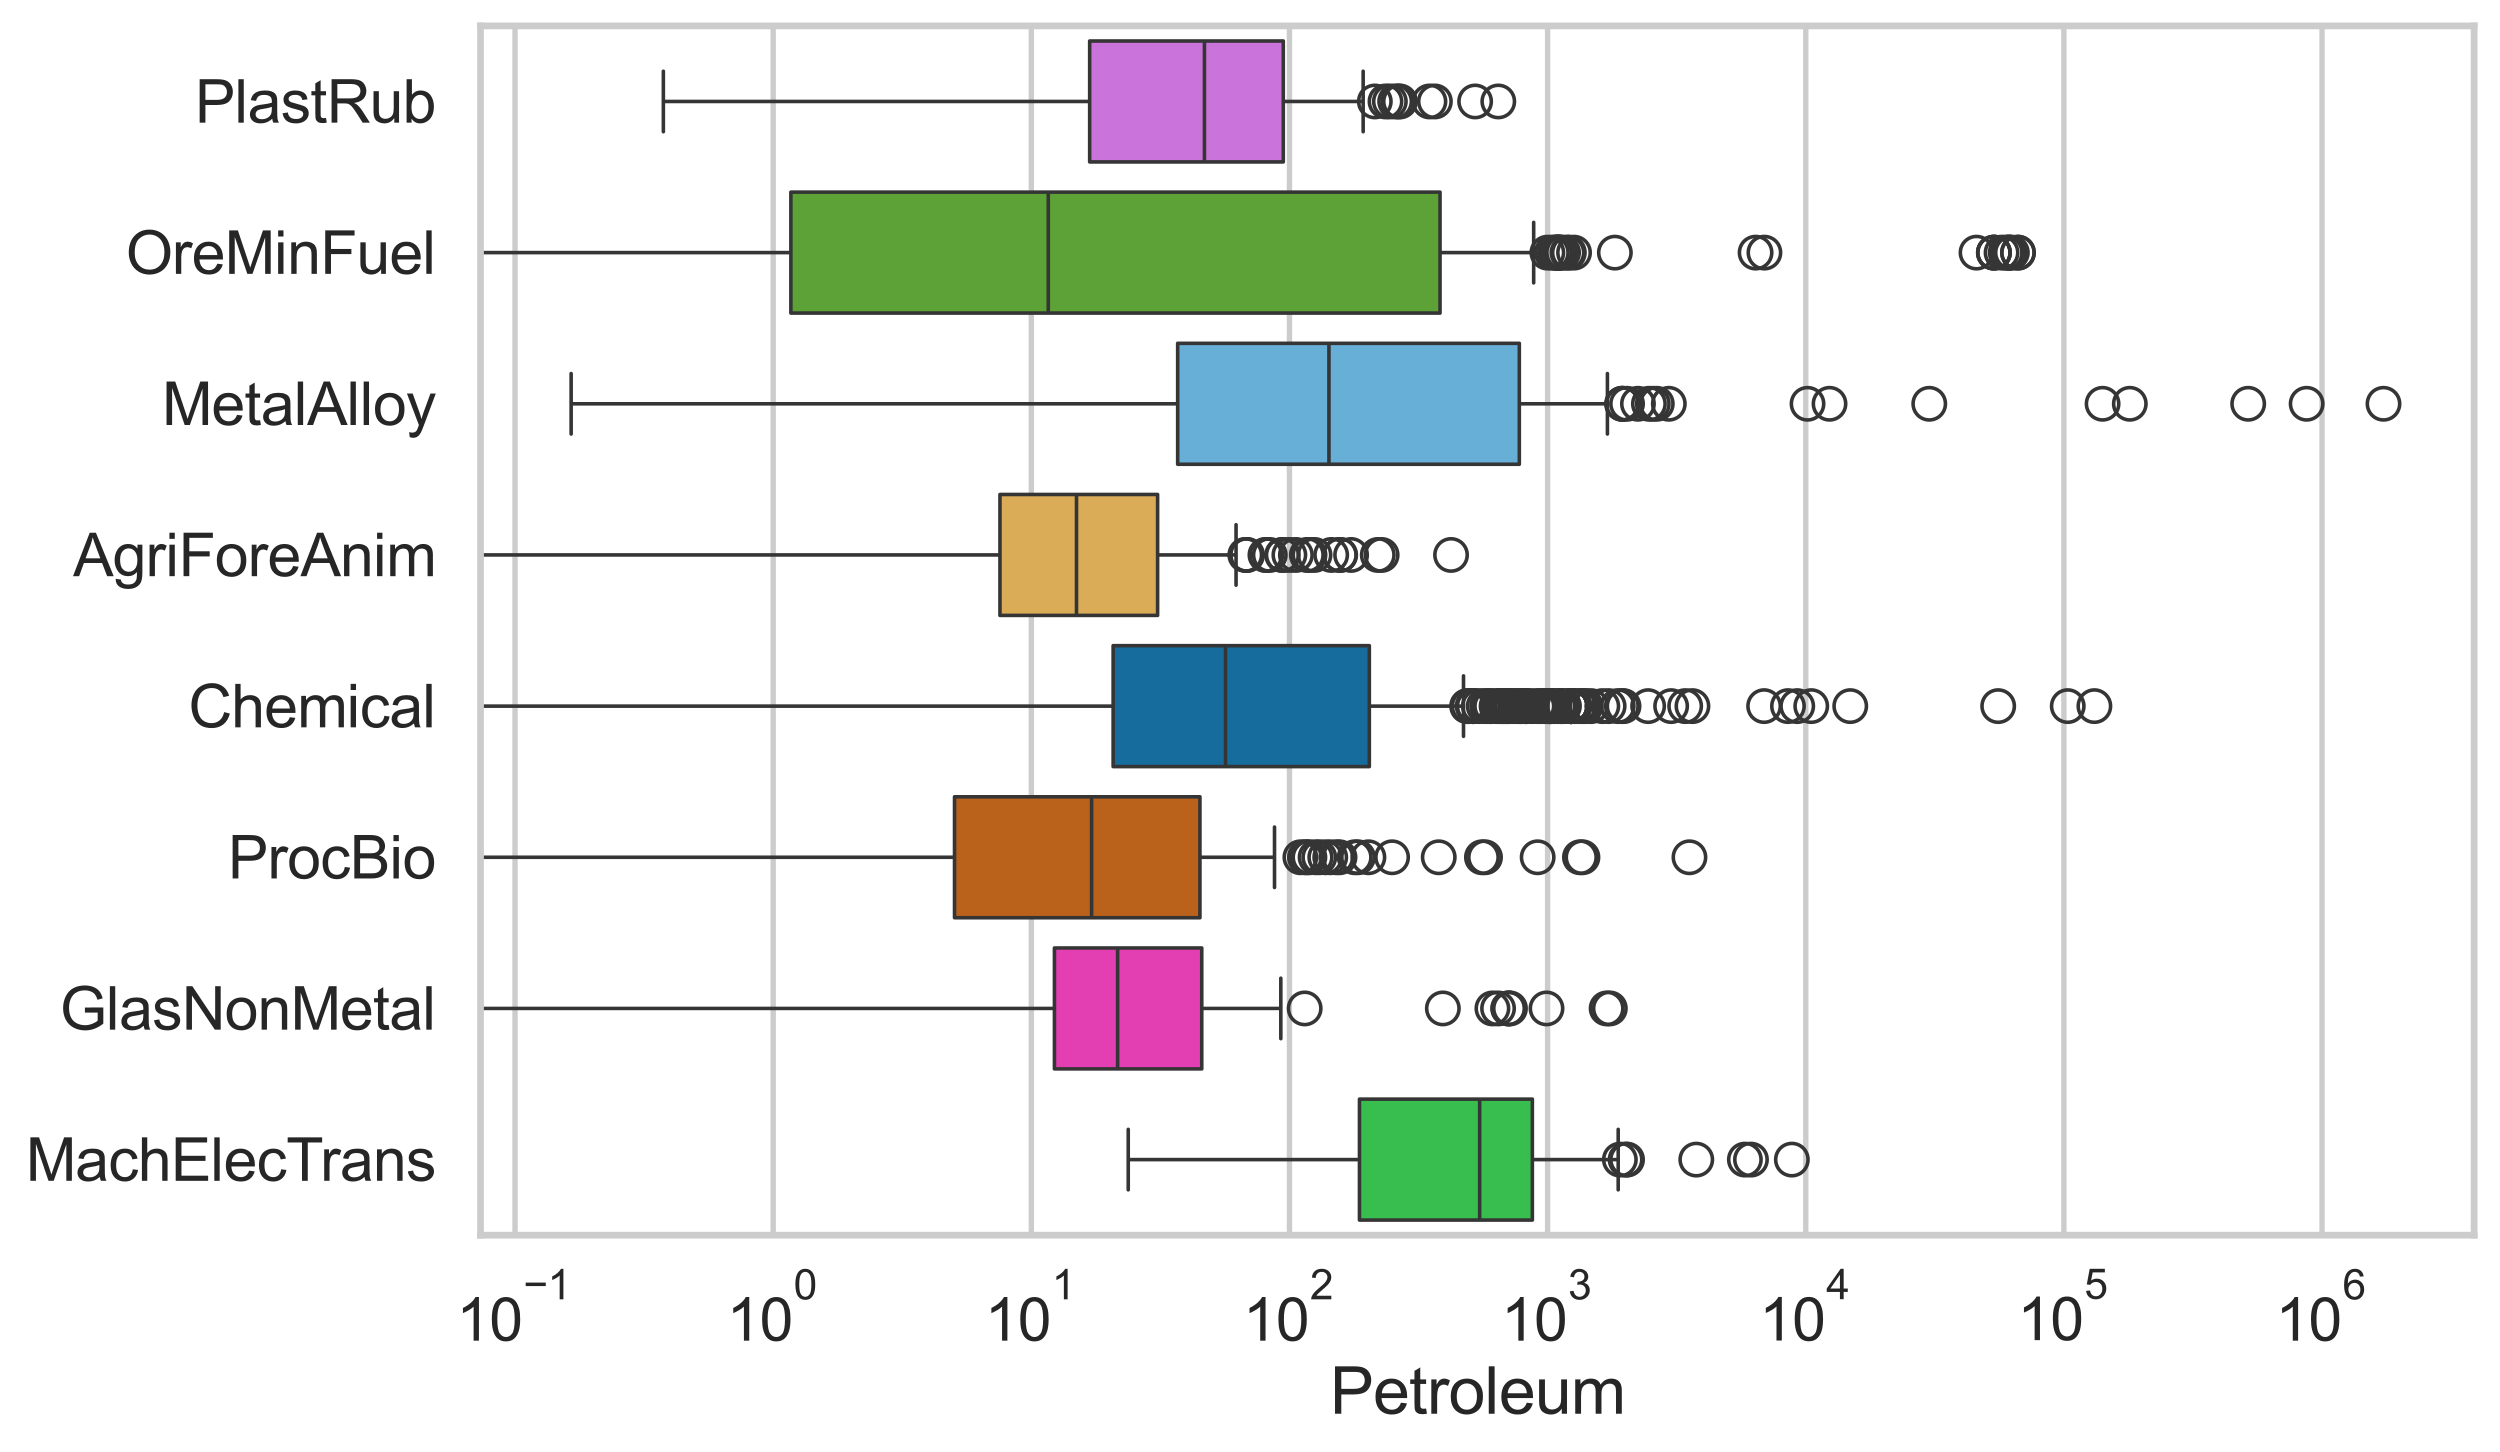 <?xml version="1.0" encoding="utf-8" standalone="no"?>
<!DOCTYPE svg PUBLIC "-//W3C//DTD SVG 1.1//EN"
  "http://www.w3.org/Graphics/SVG/1.1/DTD/svg11.dtd">
<svg xmlns:xlink="http://www.w3.org/1999/xlink" width="695.577pt" height="404.121pt" viewBox="0 0 695.577 404.121" xmlns="http://www.w3.org/2000/svg" version="1.1">
 <defs>
  <style type="text/css">*{stroke-linejoin: round; stroke-linecap: butt}</style>
 </defs>
 <g id="figure_1">
  <g id="patch_1">
   <path d="M 0 404.121 
L 695.577 404.121 
L 695.577 0 
L 0 0 
z
" style="fill: #ffffff"/>
  </g>
  <g id="axes_1">
   <g id="patch_2">
    <path d="M 133.697 343.665 
L 688.377 343.665 
L 688.377 7.2 
L 133.697 7.2 
z
" style="fill: #ffffff"/>
   </g>
   <g id="matplotlib.axis_1">
    <g id="xtick_1">
     <g id="line2d_1">
      <path d="M 143.298 343.665 
L 143.298 7.2 
" clip-path="url(#pb088dde1f1)" style="fill: none; stroke: #cccccc; stroke-width: 1.5; stroke-linecap: round"/>
     </g>
     <g id="text_1">
      <!-- $\mathdefault{10^{-1}}$ -->
      <g style="fill: #262626" transform="translate(126.963 373.18) scale(0.165 -0.165)">
       <defs>
        <path id="ArialMT-31" d="M 2384 0 
L 1822 0 
L 1822 3584 
Q 1619 3391 1289 3197 
Q 959 3003 697 2906 
L 697 3450 
Q 1169 3672 1522 3987 
Q 1875 4303 2022 4600 
L 2384 4600 
L 2384 0 
z
" transform="scale(0.016)"/>
        <path id="ArialMT-30" d="M 266 2259 
Q 266 3072 433 3567 
Q 600 4063 929 4331 
Q 1259 4600 1759 4600 
Q 2128 4600 2406 4451 
Q 2684 4303 2865 4023 
Q 3047 3744 3150 3342 
Q 3253 2941 3253 2259 
Q 3253 1453 3087 958 
Q 2922 463 2592 192 
Q 2263 -78 1759 -78 
Q 1097 -78 719 397 
Q 266 969 266 2259 
z
M 844 2259 
Q 844 1131 1108 757 
Q 1372 384 1759 384 
Q 2147 384 2411 759 
Q 2675 1134 2675 2259 
Q 2675 3391 2411 3762 
Q 2147 4134 1753 4134 
Q 1366 4134 1134 3806 
Q 844 3388 844 2259 
z
" transform="scale(0.016)"/>
        <path id="ArialMT-2212" d="M 3381 1997 
L 356 1997 
L 356 2522 
L 3381 2522 
L 3381 1997 
z
" transform="scale(0.016)"/>
       </defs>
       <use xlink:href="#ArialMT-31" transform="translate(0 0.994)"/>
       <use xlink:href="#ArialMT-30" transform="translate(55.615 0.994)"/>
       <use xlink:href="#ArialMT-2212" transform="translate(112.973 70.688) scale(0.7)"/>
       <use xlink:href="#ArialMT-31" transform="translate(153.852 70.688) scale(0.7)"/>
      </g>
     </g>
    </g>
    <g id="xtick_2">
     <g id="line2d_2">
      <path d="M 215.122 343.665 
L 215.122 7.2 
" clip-path="url(#pb088dde1f1)" style="fill: none; stroke: #cccccc; stroke-width: 1.5; stroke-linecap: round"/>
     </g>
     <g id="text_2">
      <!-- $\mathdefault{10^{0}}$ -->
      <g style="fill: #262626" transform="translate(202.169 373.18) scale(0.165 -0.165)">
       <use xlink:href="#ArialMT-31" transform="translate(0 0.994)"/>
       <use xlink:href="#ArialMT-30" transform="translate(55.615 0.994)"/>
       <use xlink:href="#ArialMT-30" transform="translate(112.973 70.688) scale(0.7)"/>
      </g>
     </g>
    </g>
    <g id="xtick_3">
     <g id="line2d_3">
      <path d="M 286.945 343.665 
L 286.945 7.2 
" clip-path="url(#pb088dde1f1)" style="fill: none; stroke: #cccccc; stroke-width: 1.5; stroke-linecap: round"/>
     </g>
     <g id="text_3">
      <!-- $\mathdefault{10^{1}}$ -->
      <g style="fill: #262626" transform="translate(273.993 373.18) scale(0.165 -0.165)">
       <use xlink:href="#ArialMT-31" transform="translate(0 0.994)"/>
       <use xlink:href="#ArialMT-30" transform="translate(55.615 0.994)"/>
       <use xlink:href="#ArialMT-31" transform="translate(112.973 70.688) scale(0.7)"/>
      </g>
     </g>
    </g>
    <g id="xtick_4">
     <g id="line2d_4">
      <path d="M 358.769 343.665 
L 358.769 7.2 
" clip-path="url(#pb088dde1f1)" style="fill: none; stroke: #cccccc; stroke-width: 1.5; stroke-linecap: round"/>
     </g>
     <g id="text_4">
      <!-- $\mathdefault{10^{2}}$ -->
      <g style="fill: #262626" transform="translate(345.816 373.18) scale(0.165 -0.165)">
       <defs>
        <path id="ArialMT-32" d="M 3222 541 
L 3222 0 
L 194 0 
Q 188 203 259 391 
Q 375 700 629 1000 
Q 884 1300 1366 1694 
Q 2113 2306 2375 2664 
Q 2638 3022 2638 3341 
Q 2638 3675 2398 3904 
Q 2159 4134 1775 4134 
Q 1369 4134 1125 3890 
Q 881 3647 878 3216 
L 300 3275 
Q 359 3922 746 4261 
Q 1134 4600 1788 4600 
Q 2447 4600 2831 4234 
Q 3216 3869 3216 3328 
Q 3216 3053 3103 2787 
Q 2991 2522 2730 2228 
Q 2469 1934 1863 1422 
Q 1356 997 1212 845 
Q 1069 694 975 541 
L 3222 541 
z
" transform="scale(0.016)"/>
       </defs>
       <use xlink:href="#ArialMT-31" transform="translate(0 0.994)"/>
       <use xlink:href="#ArialMT-30" transform="translate(55.615 0.994)"/>
       <use xlink:href="#ArialMT-32" transform="translate(112.973 70.688) scale(0.7)"/>
      </g>
     </g>
    </g>
    <g id="xtick_5">
     <g id="line2d_5">
      <path d="M 430.592 343.665 
L 430.592 7.2 
" clip-path="url(#pb088dde1f1)" style="fill: none; stroke: #cccccc; stroke-width: 1.5; stroke-linecap: round"/>
     </g>
     <g id="text_5">
      <!-- $\mathdefault{10^{3}}$ -->
      <g style="fill: #262626" transform="translate(417.64 373.18) scale(0.165 -0.165)">
       <defs>
        <path id="ArialMT-33" d="M 269 1209 
L 831 1284 
Q 928 806 1161 595 
Q 1394 384 1728 384 
Q 2125 384 2398 659 
Q 2672 934 2672 1341 
Q 2672 1728 2419 1979 
Q 2166 2231 1775 2231 
Q 1616 2231 1378 2169 
L 1441 2663 
Q 1497 2656 1531 2656 
Q 1891 2656 2178 2843 
Q 2466 3031 2466 3422 
Q 2466 3731 2256 3934 
Q 2047 4138 1716 4138 
Q 1388 4138 1169 3931 
Q 950 3725 888 3313 
L 325 3413 
Q 428 3978 793 4289 
Q 1159 4600 1703 4600 
Q 2078 4600 2393 4439 
Q 2709 4278 2876 4000 
Q 3044 3722 3044 3409 
Q 3044 3113 2884 2869 
Q 2725 2625 2413 2481 
Q 2819 2388 3044 2092 
Q 3269 1797 3269 1353 
Q 3269 753 2831 336 
Q 2394 -81 1725 -81 
Q 1122 -81 723 278 
Q 325 638 269 1209 
z
" transform="scale(0.016)"/>
       </defs>
       <use xlink:href="#ArialMT-31" transform="translate(0 0.994)"/>
       <use xlink:href="#ArialMT-30" transform="translate(55.615 0.994)"/>
       <use xlink:href="#ArialMT-33" transform="translate(112.973 70.688) scale(0.7)"/>
      </g>
     </g>
    </g>
    <g id="xtick_6">
     <g id="line2d_6">
      <path d="M 502.416 343.665 
L 502.416 7.2 
" clip-path="url(#pb088dde1f1)" style="fill: none; stroke: #cccccc; stroke-width: 1.5; stroke-linecap: round"/>
     </g>
     <g id="text_6">
      <!-- $\mathdefault{10^{4}}$ -->
      <g style="fill: #262626" transform="translate(489.463 373.015) scale(0.165 -0.165)">
       <defs>
        <path id="ArialMT-34" d="M 2069 0 
L 2069 1097 
L 81 1097 
L 81 1613 
L 2172 4581 
L 2631 4581 
L 2631 1613 
L 3250 1613 
L 3250 1097 
L 2631 1097 
L 2631 0 
L 2069 0 
z
M 2069 1613 
L 2069 3678 
L 634 1613 
L 2069 1613 
z
" transform="scale(0.016)"/>
       </defs>
       <use xlink:href="#ArialMT-31" transform="translate(0 0.202)"/>
       <use xlink:href="#ArialMT-30" transform="translate(55.615 0.202)"/>
       <use xlink:href="#ArialMT-34" transform="translate(112.973 69.895) scale(0.7)"/>
      </g>
     </g>
    </g>
    <g id="xtick_7">
     <g id="line2d_7">
      <path d="M 574.24 343.665 
L 574.24 7.2 
" clip-path="url(#pb088dde1f1)" style="fill: none; stroke: #cccccc; stroke-width: 1.5; stroke-linecap: round"/>
     </g>
     <g id="text_7">
      <!-- $\mathdefault{10^{5}}$ -->
      <g style="fill: #262626" transform="translate(561.287 373.015) scale(0.165 -0.165)">
       <defs>
        <path id="ArialMT-35" d="M 266 1200 
L 856 1250 
Q 922 819 1161 601 
Q 1400 384 1738 384 
Q 2144 384 2425 690 
Q 2706 997 2706 1503 
Q 2706 1984 2436 2262 
Q 2166 2541 1728 2541 
Q 1456 2541 1237 2417 
Q 1019 2294 894 2097 
L 366 2166 
L 809 4519 
L 3088 4519 
L 3088 3981 
L 1259 3981 
L 1013 2750 
Q 1425 3038 1878 3038 
Q 2478 3038 2890 2622 
Q 3303 2206 3303 1553 
Q 3303 931 2941 478 
Q 2500 -78 1738 -78 
Q 1113 -78 717 272 
Q 322 622 266 1200 
z
" transform="scale(0.016)"/>
       </defs>
       <use xlink:href="#ArialMT-31" transform="translate(0 0.88)"/>
       <use xlink:href="#ArialMT-30" transform="translate(55.615 0.88)"/>
       <use xlink:href="#ArialMT-35" transform="translate(112.973 70.573) scale(0.7)"/>
      </g>
     </g>
    </g>
    <g id="xtick_8">
     <g id="line2d_8">
      <path d="M 646.063 343.665 
L 646.063 7.2 
" clip-path="url(#pb088dde1f1)" style="fill: none; stroke: #cccccc; stroke-width: 1.5; stroke-linecap: round"/>
     </g>
     <g id="text_8">
      <!-- $\mathdefault{10^{6}}$ -->
      <g style="fill: #262626" transform="translate(633.111 373.18) scale(0.165 -0.165)">
       <defs>
        <path id="ArialMT-36" d="M 3184 3459 
L 2625 3416 
Q 2550 3747 2413 3897 
Q 2184 4138 1850 4138 
Q 1581 4138 1378 3988 
Q 1113 3794 959 3422 
Q 806 3050 800 2363 
Q 1003 2672 1297 2822 
Q 1591 2972 1913 2972 
Q 2475 2972 2870 2558 
Q 3266 2144 3266 1488 
Q 3266 1056 3080 686 
Q 2894 316 2569 119 
Q 2244 -78 1831 -78 
Q 1128 -78 684 439 
Q 241 956 241 2144 
Q 241 3472 731 4075 
Q 1159 4600 1884 4600 
Q 2425 4600 2770 4297 
Q 3116 3994 3184 3459 
z
M 888 1484 
Q 888 1194 1011 928 
Q 1134 663 1356 523 
Q 1578 384 1822 384 
Q 2178 384 2434 671 
Q 2691 959 2691 1453 
Q 2691 1928 2437 2201 
Q 2184 2475 1800 2475 
Q 1419 2475 1153 2201 
Q 888 1928 888 1484 
z
" transform="scale(0.016)"/>
       </defs>
       <use xlink:href="#ArialMT-31" transform="translate(0 0.994)"/>
       <use xlink:href="#ArialMT-30" transform="translate(55.615 0.994)"/>
       <use xlink:href="#ArialMT-36" transform="translate(112.973 70.688) scale(0.7)"/>
      </g>
     </g>
    </g>
    <g id="xtick_9"/>
    <g id="xtick_10"/>
    <g id="xtick_11"/>
    <g id="xtick_12"/>
    <g id="xtick_13"/>
    <g id="xtick_14"/>
    <g id="xtick_15"/>
    <g id="xtick_16"/>
    <g id="xtick_17"/>
    <g id="xtick_18"/>
    <g id="xtick_19"/>
    <g id="xtick_20"/>
    <g id="xtick_21"/>
    <g id="xtick_22"/>
    <g id="xtick_23"/>
    <g id="xtick_24"/>
    <g id="xtick_25"/>
    <g id="xtick_26"/>
    <g id="xtick_27"/>
    <g id="xtick_28"/>
    <g id="xtick_29"/>
    <g id="xtick_30"/>
    <g id="xtick_31"/>
    <g id="xtick_32"/>
    <g id="xtick_33"/>
    <g id="xtick_34"/>
    <g id="xtick_35"/>
    <g id="xtick_36"/>
    <g id="xtick_37"/>
    <g id="xtick_38"/>
    <g id="xtick_39"/>
    <g id="xtick_40"/>
    <g id="xtick_41"/>
    <g id="xtick_42"/>
    <g id="xtick_43"/>
    <g id="xtick_44"/>
    <g id="xtick_45"/>
    <g id="xtick_46"/>
    <g id="xtick_47"/>
    <g id="xtick_48"/>
    <g id="xtick_49"/>
    <g id="xtick_50"/>
    <g id="xtick_51"/>
    <g id="xtick_52"/>
    <g id="xtick_53"/>
    <g id="xtick_54"/>
    <g id="xtick_55"/>
    <g id="xtick_56"/>
    <g id="xtick_57"/>
    <g id="xtick_58"/>
    <g id="xtick_59"/>
    <g id="xtick_60"/>
    <g id="xtick_61"/>
    <g id="xtick_62"/>
    <g id="xtick_63"/>
    <g id="xtick_64"/>
    <g id="xtick_65"/>
    <g id="xtick_66"/>
    <g id="xtick_67"/>
    <g id="xtick_68"/>
    <g id="text_9">
     <!-- Petroleum -->
     <g style="fill: #262626" transform="translate(370.021 393.344) scale(0.18 -0.18)">
      <defs>
       <path id="ArialMT-50" d="M 494 0 
L 494 4581 
L 2222 4581 
Q 2678 4581 2919 4538 
Q 3256 4481 3484 4323 
Q 3713 4166 3852 3881 
Q 3991 3597 3991 3256 
Q 3991 2672 3619 2267 
Q 3247 1863 2275 1863 
L 1100 1863 
L 1100 0 
L 494 0 
z
M 1100 2403 
L 2284 2403 
Q 2872 2403 3119 2622 
Q 3366 2841 3366 3238 
Q 3366 3525 3220 3729 
Q 3075 3934 2838 4000 
Q 2684 4041 2272 4041 
L 1100 4041 
L 1100 2403 
z
" transform="scale(0.016)"/>
       <path id="ArialMT-65" d="M 2694 1069 
L 3275 997 
Q 3138 488 2766 206 
Q 2394 -75 1816 -75 
Q 1088 -75 661 373 
Q 234 822 234 1631 
Q 234 2469 665 2931 
Q 1097 3394 1784 3394 
Q 2450 3394 2872 2941 
Q 3294 2488 3294 1666 
Q 3294 1616 3291 1516 
L 816 1516 
Q 847 969 1125 678 
Q 1403 388 1819 388 
Q 2128 388 2347 550 
Q 2566 713 2694 1069 
z
M 847 1978 
L 2700 1978 
Q 2663 2397 2488 2606 
Q 2219 2931 1791 2931 
Q 1403 2931 1139 2672 
Q 875 2413 847 1978 
z
" transform="scale(0.016)"/>
       <path id="ArialMT-74" d="M 1650 503 
L 1731 6 
Q 1494 -44 1306 -44 
Q 1000 -44 831 53 
Q 663 150 594 308 
Q 525 466 525 972 
L 525 2881 
L 113 2881 
L 113 3319 
L 525 3319 
L 525 4141 
L 1084 4478 
L 1084 3319 
L 1650 3319 
L 1650 2881 
L 1084 2881 
L 1084 941 
Q 1084 700 1114 631 
Q 1144 563 1211 522 
Q 1278 481 1403 481 
Q 1497 481 1650 503 
z
" transform="scale(0.016)"/>
       <path id="ArialMT-72" d="M 416 0 
L 416 3319 
L 922 3319 
L 922 2816 
Q 1116 3169 1280 3281 
Q 1444 3394 1641 3394 
Q 1925 3394 2219 3213 
L 2025 2691 
Q 1819 2813 1613 2813 
Q 1428 2813 1281 2702 
Q 1134 2591 1072 2394 
Q 978 2094 978 1738 
L 978 0 
L 416 0 
z
" transform="scale(0.016)"/>
       <path id="ArialMT-6f" d="M 213 1659 
Q 213 2581 725 3025 
Q 1153 3394 1769 3394 
Q 2453 3394 2887 2945 
Q 3322 2497 3322 1706 
Q 3322 1066 3130 698 
Q 2938 331 2570 128 
Q 2203 -75 1769 -75 
Q 1072 -75 642 372 
Q 213 819 213 1659 
z
M 791 1659 
Q 791 1022 1069 705 
Q 1347 388 1769 388 
Q 2188 388 2466 706 
Q 2744 1025 2744 1678 
Q 2744 2294 2464 2611 
Q 2184 2928 1769 2928 
Q 1347 2928 1069 2612 
Q 791 2297 791 1659 
z
" transform="scale(0.016)"/>
       <path id="ArialMT-6c" d="M 409 0 
L 409 4581 
L 972 4581 
L 972 0 
L 409 0 
z
" transform="scale(0.016)"/>
       <path id="ArialMT-75" d="M 2597 0 
L 2597 488 
Q 2209 -75 1544 -75 
Q 1250 -75 995 37 
Q 741 150 617 320 
Q 494 491 444 738 
Q 409 903 409 1263 
L 409 3319 
L 972 3319 
L 972 1478 
Q 972 1038 1006 884 
Q 1059 663 1231 536 
Q 1403 409 1656 409 
Q 1909 409 2131 539 
Q 2353 669 2445 892 
Q 2538 1116 2538 1541 
L 2538 3319 
L 3100 3319 
L 3100 0 
L 2597 0 
z
" transform="scale(0.016)"/>
       <path id="ArialMT-6d" d="M 422 0 
L 422 3319 
L 925 3319 
L 925 2853 
Q 1081 3097 1340 3245 
Q 1600 3394 1931 3394 
Q 2300 3394 2536 3241 
Q 2772 3088 2869 2813 
Q 3263 3394 3894 3394 
Q 4388 3394 4653 3120 
Q 4919 2847 4919 2278 
L 4919 0 
L 4359 0 
L 4359 2091 
Q 4359 2428 4304 2576 
Q 4250 2725 4106 2815 
Q 3963 2906 3769 2906 
Q 3419 2906 3187 2673 
Q 2956 2441 2956 1928 
L 2956 0 
L 2394 0 
L 2394 2156 
Q 2394 2531 2256 2718 
Q 2119 2906 1806 2906 
Q 1569 2906 1367 2781 
Q 1166 2656 1075 2415 
Q 984 2175 984 1722 
L 984 0 
L 422 0 
z
" transform="scale(0.016)"/>
      </defs>
      <use xlink:href="#ArialMT-50"/>
      <use xlink:href="#ArialMT-65" transform="translate(66.699 0)"/>
      <use xlink:href="#ArialMT-74" transform="translate(122.314 0)"/>
      <use xlink:href="#ArialMT-72" transform="translate(150.098 0)"/>
      <use xlink:href="#ArialMT-6f" transform="translate(183.398 0)"/>
      <use xlink:href="#ArialMT-6c" transform="translate(239.014 0)"/>
      <use xlink:href="#ArialMT-65" transform="translate(261.23 0)"/>
      <use xlink:href="#ArialMT-75" transform="translate(316.846 0)"/>
      <use xlink:href="#ArialMT-6d" transform="translate(372.461 0)"/>
     </g>
    </g>
   </g>
   <g id="matplotlib.axis_2">
    <g id="ytick_1">
     <g id="text_10">
      <!-- PlastRub -->
      <g style="fill: #262626" transform="translate(54.248 34.134) scale(0.165 -0.165)">
       <defs>
        <path id="ArialMT-61" d="M 2588 409 
Q 2275 144 1986 34 
Q 1697 -75 1366 -75 
Q 819 -75 525 192 
Q 231 459 231 875 
Q 231 1119 342 1320 
Q 453 1522 633 1644 
Q 813 1766 1038 1828 
Q 1203 1872 1538 1913 
Q 2219 1994 2541 2106 
Q 2544 2222 2544 2253 
Q 2544 2597 2384 2738 
Q 2169 2928 1744 2928 
Q 1347 2928 1158 2789 
Q 969 2650 878 2297 
L 328 2372 
Q 403 2725 575 2942 
Q 747 3159 1072 3276 
Q 1397 3394 1825 3394 
Q 2250 3394 2515 3294 
Q 2781 3194 2906 3042 
Q 3031 2891 3081 2659 
Q 3109 2516 3109 2141 
L 3109 1391 
Q 3109 606 3145 398 
Q 3181 191 3288 0 
L 2700 0 
Q 2613 175 2588 409 
z
M 2541 1666 
Q 2234 1541 1622 1453 
Q 1275 1403 1131 1340 
Q 988 1278 909 1158 
Q 831 1038 831 891 
Q 831 666 1001 516 
Q 1172 366 1500 366 
Q 1825 366 2078 508 
Q 2331 650 2450 897 
Q 2541 1088 2541 1459 
L 2541 1666 
z
" transform="scale(0.016)"/>
        <path id="ArialMT-73" d="M 197 991 
L 753 1078 
Q 800 744 1014 566 
Q 1228 388 1613 388 
Q 2000 388 2187 545 
Q 2375 703 2375 916 
Q 2375 1106 2209 1216 
Q 2094 1291 1634 1406 
Q 1016 1563 777 1677 
Q 538 1791 414 1992 
Q 291 2194 291 2438 
Q 291 2659 392 2848 
Q 494 3038 669 3163 
Q 800 3259 1026 3326 
Q 1253 3394 1513 3394 
Q 1903 3394 2198 3281 
Q 2494 3169 2634 2976 
Q 2775 2784 2828 2463 
L 2278 2388 
Q 2241 2644 2061 2787 
Q 1881 2931 1553 2931 
Q 1166 2931 1000 2803 
Q 834 2675 834 2503 
Q 834 2394 903 2306 
Q 972 2216 1119 2156 
Q 1203 2125 1616 2013 
Q 2213 1853 2448 1751 
Q 2684 1650 2818 1456 
Q 2953 1263 2953 975 
Q 2953 694 2789 445 
Q 2625 197 2315 61 
Q 2006 -75 1616 -75 
Q 969 -75 630 194 
Q 291 463 197 991 
z
" transform="scale(0.016)"/>
        <path id="ArialMT-52" d="M 503 0 
L 503 4581 
L 2534 4581 
Q 3147 4581 3465 4457 
Q 3784 4334 3975 4021 
Q 4166 3709 4166 3331 
Q 4166 2844 3850 2509 
Q 3534 2175 2875 2084 
Q 3116 1969 3241 1856 
Q 3506 1613 3744 1247 
L 4541 0 
L 3778 0 
L 3172 953 
Q 2906 1366 2734 1584 
Q 2563 1803 2427 1890 
Q 2291 1978 2150 2013 
Q 2047 2034 1813 2034 
L 1109 2034 
L 1109 0 
L 503 0 
z
M 1109 2559 
L 2413 2559 
Q 2828 2559 3062 2645 
Q 3297 2731 3419 2920 
Q 3541 3109 3541 3331 
Q 3541 3656 3305 3865 
Q 3069 4075 2559 4075 
L 1109 4075 
L 1109 2559 
z
" transform="scale(0.016)"/>
        <path id="ArialMT-62" d="M 941 0 
L 419 0 
L 419 4581 
L 981 4581 
L 981 2947 
Q 1338 3394 1891 3394 
Q 2197 3394 2470 3270 
Q 2744 3147 2920 2923 
Q 3097 2700 3197 2384 
Q 3297 2069 3297 1709 
Q 3297 856 2875 390 
Q 2453 -75 1863 -75 
Q 1275 -75 941 416 
L 941 0 
z
M 934 1684 
Q 934 1088 1097 822 
Q 1363 388 1816 388 
Q 2184 388 2453 708 
Q 2722 1028 2722 1663 
Q 2722 2313 2464 2622 
Q 2206 2931 1841 2931 
Q 1472 2931 1203 2611 
Q 934 2291 934 1684 
z
" transform="scale(0.016)"/>
       </defs>
       <use xlink:href="#ArialMT-50"/>
       <use xlink:href="#ArialMT-6c" transform="translate(66.699 0)"/>
       <use xlink:href="#ArialMT-61" transform="translate(88.916 0)"/>
       <use xlink:href="#ArialMT-73" transform="translate(144.531 0)"/>
       <use xlink:href="#ArialMT-74" transform="translate(194.531 0)"/>
       <use xlink:href="#ArialMT-52" transform="translate(222.314 0)"/>
       <use xlink:href="#ArialMT-75" transform="translate(294.531 0)"/>
       <use xlink:href="#ArialMT-62" transform="translate(350.146 0)"/>
      </g>
     </g>
    </g>
    <g id="ytick_2">
     <g id="text_11">
      <!-- OreMinFuel -->
      <g style="fill: #262626" transform="translate(35.013 76.192) scale(0.165 -0.165)">
       <defs>
        <path id="ArialMT-4f" d="M 309 2231 
Q 309 3372 921 4017 
Q 1534 4663 2503 4663 
Q 3138 4663 3647 4359 
Q 4156 4056 4423 3514 
Q 4691 2972 4691 2284 
Q 4691 1588 4409 1038 
Q 4128 488 3612 205 
Q 3097 -78 2500 -78 
Q 1853 -78 1343 234 
Q 834 547 571 1087 
Q 309 1628 309 2231 
z
M 934 2222 
Q 934 1394 1379 917 
Q 1825 441 2497 441 
Q 3181 441 3623 922 
Q 4066 1403 4066 2288 
Q 4066 2847 3877 3264 
Q 3688 3681 3323 3911 
Q 2959 4141 2506 4141 
Q 1863 4141 1398 3698 
Q 934 3256 934 2222 
z
" transform="scale(0.016)"/>
        <path id="ArialMT-4d" d="M 475 0 
L 475 4581 
L 1388 4581 
L 2472 1338 
Q 2622 884 2691 659 
Q 2769 909 2934 1394 
L 4031 4581 
L 4847 4581 
L 4847 0 
L 4263 0 
L 4263 3834 
L 2931 0 
L 2384 0 
L 1059 3900 
L 1059 0 
L 475 0 
z
" transform="scale(0.016)"/>
        <path id="ArialMT-69" d="M 425 3934 
L 425 4581 
L 988 4581 
L 988 3934 
L 425 3934 
z
M 425 0 
L 425 3319 
L 988 3319 
L 988 0 
L 425 0 
z
" transform="scale(0.016)"/>
        <path id="ArialMT-6e" d="M 422 0 
L 422 3319 
L 928 3319 
L 928 2847 
Q 1294 3394 1984 3394 
Q 2284 3394 2536 3286 
Q 2788 3178 2913 3003 
Q 3038 2828 3088 2588 
Q 3119 2431 3119 2041 
L 3119 0 
L 2556 0 
L 2556 2019 
Q 2556 2363 2490 2533 
Q 2425 2703 2258 2804 
Q 2091 2906 1866 2906 
Q 1506 2906 1245 2678 
Q 984 2450 984 1813 
L 984 0 
L 422 0 
z
" transform="scale(0.016)"/>
        <path id="ArialMT-46" d="M 525 0 
L 525 4581 
L 3616 4581 
L 3616 4041 
L 1131 4041 
L 1131 2622 
L 3281 2622 
L 3281 2081 
L 1131 2081 
L 1131 0 
L 525 0 
z
" transform="scale(0.016)"/>
       </defs>
       <use xlink:href="#ArialMT-4f"/>
       <use xlink:href="#ArialMT-72" transform="translate(77.783 0)"/>
       <use xlink:href="#ArialMT-65" transform="translate(111.084 0)"/>
       <use xlink:href="#ArialMT-4d" transform="translate(166.699 0)"/>
       <use xlink:href="#ArialMT-69" transform="translate(250 0)"/>
       <use xlink:href="#ArialMT-6e" transform="translate(272.217 0)"/>
       <use xlink:href="#ArialMT-46" transform="translate(327.832 0)"/>
       <use xlink:href="#ArialMT-75" transform="translate(388.916 0)"/>
       <use xlink:href="#ArialMT-65" transform="translate(444.531 0)"/>
       <use xlink:href="#ArialMT-6c" transform="translate(500.146 0)"/>
      </g>
     </g>
    </g>
    <g id="ytick_3">
     <g id="text_12">
      <!-- MetalAlloy -->
      <g style="fill: #262626" transform="translate(45.088 118.25) scale(0.165 -0.165)">
       <defs>
        <path id="ArialMT-41" d="M -9 0 
L 1750 4581 
L 2403 4581 
L 4278 0 
L 3588 0 
L 3053 1388 
L 1138 1388 
L 634 0 
L -9 0 
z
M 1313 1881 
L 2866 1881 
L 2388 3150 
Q 2169 3728 2063 4100 
Q 1975 3659 1816 3225 
L 1313 1881 
z
" transform="scale(0.016)"/>
        <path id="ArialMT-79" d="M 397 -1278 
L 334 -750 
Q 519 -800 656 -800 
Q 844 -800 956 -737 
Q 1069 -675 1141 -563 
Q 1194 -478 1313 -144 
Q 1328 -97 1363 -6 
L 103 3319 
L 709 3319 
L 1400 1397 
Q 1534 1031 1641 628 
Q 1738 1016 1872 1384 
L 2581 3319 
L 3144 3319 
L 1881 -56 
Q 1678 -603 1566 -809 
Q 1416 -1088 1222 -1217 
Q 1028 -1347 759 -1347 
Q 597 -1347 397 -1278 
z
" transform="scale(0.016)"/>
       </defs>
       <use xlink:href="#ArialMT-4d"/>
       <use xlink:href="#ArialMT-65" transform="translate(83.301 0)"/>
       <use xlink:href="#ArialMT-74" transform="translate(138.916 0)"/>
       <use xlink:href="#ArialMT-61" transform="translate(166.699 0)"/>
       <use xlink:href="#ArialMT-6c" transform="translate(222.314 0)"/>
       <use xlink:href="#ArialMT-41" transform="translate(244.531 0)"/>
       <use xlink:href="#ArialMT-6c" transform="translate(311.23 0)"/>
       <use xlink:href="#ArialMT-6c" transform="translate(333.447 0)"/>
       <use xlink:href="#ArialMT-6f" transform="translate(355.664 0)"/>
       <use xlink:href="#ArialMT-79" transform="translate(411.279 0)"/>
      </g>
     </g>
    </g>
    <g id="ytick_4">
     <g id="text_13">
      <!-- AgriForeAnim -->
      <g style="fill: #262626" transform="translate(20.341 160.308) scale(0.165 -0.165)">
       <defs>
        <path id="ArialMT-67" d="M 319 -275 
L 866 -356 
Q 900 -609 1056 -725 
Q 1266 -881 1628 -881 
Q 2019 -881 2231 -725 
Q 2444 -569 2519 -288 
Q 2563 -116 2559 434 
Q 2191 0 1641 0 
Q 956 0 581 494 
Q 206 988 206 1678 
Q 206 2153 378 2554 
Q 550 2956 876 3175 
Q 1203 3394 1644 3394 
Q 2231 3394 2613 2919 
L 2613 3319 
L 3131 3319 
L 3131 450 
Q 3131 -325 2973 -648 
Q 2816 -972 2473 -1159 
Q 2131 -1347 1631 -1347 
Q 1038 -1347 672 -1080 
Q 306 -813 319 -275 
z
M 784 1719 
Q 784 1066 1043 766 
Q 1303 466 1694 466 
Q 2081 466 2343 764 
Q 2606 1063 2606 1700 
Q 2606 2309 2336 2618 
Q 2066 2928 1684 2928 
Q 1309 2928 1046 2623 
Q 784 2319 784 1719 
z
" transform="scale(0.016)"/>
       </defs>
       <use xlink:href="#ArialMT-41"/>
       <use xlink:href="#ArialMT-67" transform="translate(66.699 0)"/>
       <use xlink:href="#ArialMT-72" transform="translate(122.314 0)"/>
       <use xlink:href="#ArialMT-69" transform="translate(155.615 0)"/>
       <use xlink:href="#ArialMT-46" transform="translate(177.832 0)"/>
       <use xlink:href="#ArialMT-6f" transform="translate(238.916 0)"/>
       <use xlink:href="#ArialMT-72" transform="translate(294.531 0)"/>
       <use xlink:href="#ArialMT-65" transform="translate(327.832 0)"/>
       <use xlink:href="#ArialMT-41" transform="translate(383.447 0)"/>
       <use xlink:href="#ArialMT-6e" transform="translate(450.146 0)"/>
       <use xlink:href="#ArialMT-69" transform="translate(505.762 0)"/>
       <use xlink:href="#ArialMT-6d" transform="translate(527.979 0)"/>
      </g>
     </g>
    </g>
    <g id="ytick_5">
     <g id="text_14">
      <!-- Chemical -->
      <g style="fill: #262626" transform="translate(52.428 202.366) scale(0.165 -0.165)">
       <defs>
        <path id="ArialMT-43" d="M 3763 1606 
L 4369 1453 
Q 4178 706 3683 314 
Q 3188 -78 2472 -78 
Q 1731 -78 1267 223 
Q 803 525 561 1097 
Q 319 1669 319 2325 
Q 319 3041 592 3573 
Q 866 4106 1370 4382 
Q 1875 4659 2481 4659 
Q 3169 4659 3637 4309 
Q 4106 3959 4291 3325 
L 3694 3184 
Q 3534 3684 3231 3912 
Q 2928 4141 2469 4141 
Q 1941 4141 1586 3887 
Q 1231 3634 1087 3207 
Q 944 2781 944 2328 
Q 944 1744 1114 1308 
Q 1284 872 1643 656 
Q 2003 441 2422 441 
Q 2931 441 3284 734 
Q 3638 1028 3763 1606 
z
" transform="scale(0.016)"/>
        <path id="ArialMT-68" d="M 422 0 
L 422 4581 
L 984 4581 
L 984 2938 
Q 1378 3394 1978 3394 
Q 2347 3394 2619 3248 
Q 2891 3103 3008 2847 
Q 3125 2591 3125 2103 
L 3125 0 
L 2563 0 
L 2563 2103 
Q 2563 2525 2380 2717 
Q 2197 2909 1863 2909 
Q 1613 2909 1392 2779 
Q 1172 2650 1078 2428 
Q 984 2206 984 1816 
L 984 0 
L 422 0 
z
" transform="scale(0.016)"/>
        <path id="ArialMT-63" d="M 2588 1216 
L 3141 1144 
Q 3050 572 2676 248 
Q 2303 -75 1759 -75 
Q 1078 -75 664 370 
Q 250 816 250 1647 
Q 250 2184 428 2587 
Q 606 2991 970 3192 
Q 1334 3394 1763 3394 
Q 2303 3394 2647 3120 
Q 2991 2847 3088 2344 
L 2541 2259 
Q 2463 2594 2264 2762 
Q 2066 2931 1784 2931 
Q 1359 2931 1093 2626 
Q 828 2322 828 1663 
Q 828 994 1084 691 
Q 1341 388 1753 388 
Q 2084 388 2306 591 
Q 2528 794 2588 1216 
z
" transform="scale(0.016)"/>
       </defs>
       <use xlink:href="#ArialMT-43"/>
       <use xlink:href="#ArialMT-68" transform="translate(72.217 0)"/>
       <use xlink:href="#ArialMT-65" transform="translate(127.832 0)"/>
       <use xlink:href="#ArialMT-6d" transform="translate(183.447 0)"/>
       <use xlink:href="#ArialMT-69" transform="translate(266.748 0)"/>
       <use xlink:href="#ArialMT-63" transform="translate(288.965 0)"/>
       <use xlink:href="#ArialMT-61" transform="translate(338.965 0)"/>
       <use xlink:href="#ArialMT-6c" transform="translate(394.58 0)"/>
      </g>
     </g>
    </g>
    <g id="ytick_6">
     <g id="text_15">
      <!-- ProcBio -->
      <g style="fill: #262626" transform="translate(63.424 244.425) scale(0.165 -0.165)">
       <defs>
        <path id="ArialMT-42" d="M 469 0 
L 469 4581 
L 2188 4581 
Q 2713 4581 3030 4442 
Q 3347 4303 3526 4014 
Q 3706 3725 3706 3409 
Q 3706 3116 3547 2856 
Q 3388 2597 3066 2438 
Q 3481 2316 3704 2022 
Q 3928 1728 3928 1328 
Q 3928 1006 3792 729 
Q 3656 453 3456 303 
Q 3256 153 2954 76 
Q 2653 0 2216 0 
L 469 0 
z
M 1075 2656 
L 2066 2656 
Q 2469 2656 2644 2709 
Q 2875 2778 2992 2937 
Q 3109 3097 3109 3338 
Q 3109 3566 3000 3739 
Q 2891 3913 2687 3977 
Q 2484 4041 1991 4041 
L 1075 4041 
L 1075 2656 
z
M 1075 541 
L 2216 541 
Q 2509 541 2628 563 
Q 2838 600 2978 687 
Q 3119 775 3209 942 
Q 3300 1109 3300 1328 
Q 3300 1584 3169 1773 
Q 3038 1963 2805 2039 
Q 2572 2116 2134 2116 
L 1075 2116 
L 1075 541 
z
" transform="scale(0.016)"/>
       </defs>
       <use xlink:href="#ArialMT-50"/>
       <use xlink:href="#ArialMT-72" transform="translate(66.699 0)"/>
       <use xlink:href="#ArialMT-6f" transform="translate(100 0)"/>
       <use xlink:href="#ArialMT-63" transform="translate(155.615 0)"/>
       <use xlink:href="#ArialMT-42" transform="translate(205.615 0)"/>
       <use xlink:href="#ArialMT-69" transform="translate(272.314 0)"/>
       <use xlink:href="#ArialMT-6f" transform="translate(294.531 0)"/>
      </g>
     </g>
    </g>
    <g id="ytick_7">
     <g id="text_16">
      <!-- GlasNonMetal -->
      <g style="fill: #262626" transform="translate(16.659 286.483) scale(0.165 -0.165)">
       <defs>
        <path id="ArialMT-47" d="M 2638 1797 
L 2638 2334 
L 4578 2338 
L 4578 638 
Q 4131 281 3656 101 
Q 3181 -78 2681 -78 
Q 2006 -78 1454 211 
Q 903 500 622 1047 
Q 341 1594 341 2269 
Q 341 2938 620 3517 
Q 900 4097 1425 4378 
Q 1950 4659 2634 4659 
Q 3131 4659 3532 4498 
Q 3934 4338 4162 4050 
Q 4391 3763 4509 3300 
L 3963 3150 
Q 3859 3500 3706 3700 
Q 3553 3900 3268 4020 
Q 2984 4141 2638 4141 
Q 2222 4141 1919 4014 
Q 1616 3888 1430 3681 
Q 1244 3475 1141 3228 
Q 966 2803 966 2306 
Q 966 1694 1177 1281 
Q 1388 869 1791 669 
Q 2194 469 2647 469 
Q 3041 469 3416 620 
Q 3791 772 3984 944 
L 3984 1797 
L 2638 1797 
z
" transform="scale(0.016)"/>
        <path id="ArialMT-4e" d="M 488 0 
L 488 4581 
L 1109 4581 
L 3516 984 
L 3516 4581 
L 4097 4581 
L 4097 0 
L 3475 0 
L 1069 3600 
L 1069 0 
L 488 0 
z
" transform="scale(0.016)"/>
       </defs>
       <use xlink:href="#ArialMT-47"/>
       <use xlink:href="#ArialMT-6c" transform="translate(77.783 0)"/>
       <use xlink:href="#ArialMT-61" transform="translate(100 0)"/>
       <use xlink:href="#ArialMT-73" transform="translate(155.615 0)"/>
       <use xlink:href="#ArialMT-4e" transform="translate(205.615 0)"/>
       <use xlink:href="#ArialMT-6f" transform="translate(277.832 0)"/>
       <use xlink:href="#ArialMT-6e" transform="translate(333.447 0)"/>
       <use xlink:href="#ArialMT-4d" transform="translate(389.062 0)"/>
       <use xlink:href="#ArialMT-65" transform="translate(472.363 0)"/>
       <use xlink:href="#ArialMT-74" transform="translate(527.979 0)"/>
       <use xlink:href="#ArialMT-61" transform="translate(555.762 0)"/>
       <use xlink:href="#ArialMT-6c" transform="translate(611.377 0)"/>
      </g>
     </g>
    </g>
    <g id="ytick_8">
     <g id="text_17">
      <!-- MachElecTrans -->
      <g style="fill: #262626" transform="translate(7.2 328.541) scale(0.165 -0.165)">
       <defs>
        <path id="ArialMT-45" d="M 506 0 
L 506 4581 
L 3819 4581 
L 3819 4041 
L 1113 4041 
L 1113 2638 
L 3647 2638 
L 3647 2100 
L 1113 2100 
L 1113 541 
L 3925 541 
L 3925 0 
L 506 0 
z
" transform="scale(0.016)"/>
        <path id="ArialMT-54" d="M 1659 0 
L 1659 4041 
L 150 4041 
L 150 4581 
L 3781 4581 
L 3781 4041 
L 2266 4041 
L 2266 0 
L 1659 0 
z
" transform="scale(0.016)"/>
       </defs>
       <use xlink:href="#ArialMT-4d"/>
       <use xlink:href="#ArialMT-61" transform="translate(83.301 0)"/>
       <use xlink:href="#ArialMT-63" transform="translate(138.916 0)"/>
       <use xlink:href="#ArialMT-68" transform="translate(188.916 0)"/>
       <use xlink:href="#ArialMT-45" transform="translate(244.531 0)"/>
       <use xlink:href="#ArialMT-6c" transform="translate(311.23 0)"/>
       <use xlink:href="#ArialMT-65" transform="translate(333.447 0)"/>
       <use xlink:href="#ArialMT-63" transform="translate(389.062 0)"/>
       <use xlink:href="#ArialMT-54" transform="translate(439.062 0)"/>
       <use xlink:href="#ArialMT-72" transform="translate(496.396 0)"/>
       <use xlink:href="#ArialMT-61" transform="translate(529.697 0)"/>
       <use xlink:href="#ArialMT-6e" transform="translate(585.312 0)"/>
       <use xlink:href="#ArialMT-73" transform="translate(640.928 0)"/>
      </g>
     </g>
    </g>
   </g>
   <g id="patch_3">
    <path d="M 303.179 11.406 
L 303.179 45.052 
L 357.05 45.052 
L 357.05 11.406 
L 303.179 11.406 
z
" clip-path="url(#pb088dde1f1)" style="fill: #ca74db; stroke: #353535; stroke-linejoin: miter"/>
   </g>
   <g id="line2d_9">
    <path d="M 303.179 28.229 
L 184.568 28.229 
" clip-path="url(#pb088dde1f1)" style="fill: none; stroke: #353535"/>
   </g>
   <g id="line2d_10">
    <path d="M 357.05 28.229 
L 379.274 28.229 
" clip-path="url(#pb088dde1f1)" style="fill: none; stroke: #353535"/>
   </g>
   <g id="line2d_11">
    <path d="M 184.568 19.817 
L 184.568 36.641 
" clip-path="url(#pb088dde1f1)" style="fill: none; stroke: #353535; stroke-linecap: round"/>
   </g>
   <g id="line2d_12">
    <path d="M 379.274 19.817 
L 379.274 36.641 
" clip-path="url(#pb088dde1f1)" style="fill: none; stroke: #353535; stroke-linecap: round"/>
   </g>
   <g id="line2d_13">
    <defs>
     <path id="m9f90faa6ad" d="M 0 4.5 
C 1.193 4.5 2.338 4.026 3.182 3.182 
C 4.026 2.338 4.5 1.193 4.5 0 
C 4.5 -1.193 4.026 -2.338 3.182 -3.182 
C 2.338 -4.026 1.193 -4.5 0 -4.5 
C -1.193 -4.5 -2.338 -4.026 -3.182 -3.182 
C -4.026 -2.338 -4.5 -1.193 -4.5 0 
C -4.5 1.193 -4.026 2.338 -3.182 3.182 
C -2.338 4.026 -1.193 4.5 0 4.5 
z
" style="stroke: #353535"/>
    </defs>
    <g clip-path="url(#pb088dde1f1)">
     <use xlink:href="#m9f90faa6ad" x="385.488" y="28.229" style="fill-opacity: 0; stroke: #353535"/>
     <use xlink:href="#m9f90faa6ad" x="382.517" y="28.229" style="fill-opacity: 0; stroke: #353535"/>
     <use xlink:href="#m9f90faa6ad" x="386.703" y="28.229" style="fill-opacity: 0; stroke: #353535"/>
     <use xlink:href="#m9f90faa6ad" x="388.178" y="28.229" style="fill-opacity: 0; stroke: #353535"/>
     <use xlink:href="#m9f90faa6ad" x="397.716" y="28.229" style="fill-opacity: 0; stroke: #353535"/>
     <use xlink:href="#m9f90faa6ad" x="416.872" y="28.229" style="fill-opacity: 0; stroke: #353535"/>
     <use xlink:href="#m9f90faa6ad" x="399.23" y="28.229" style="fill-opacity: 0; stroke: #353535"/>
     <use xlink:href="#m9f90faa6ad" x="389.07" y="28.229" style="fill-opacity: 0; stroke: #353535"/>
     <use xlink:href="#m9f90faa6ad" x="410.428" y="28.229" style="fill-opacity: 0; stroke: #353535"/>
     <use xlink:href="#m9f90faa6ad" x="389.503" y="28.229" style="fill-opacity: 0; stroke: #353535"/>
    </g>
   </g>
   <g id="patch_4">
    <path d="M 220.047 53.464 
L 220.047 87.11 
L 400.662 87.11 
L 400.662 53.464 
L 220.047 53.464 
z
" clip-path="url(#pb088dde1f1)" style="fill: #5ca236; stroke: #353535; stroke-linejoin: miter"/>
   </g>
   <g id="line2d_14">
    <path d="M 220.047 70.287 
L -1 70.287 
" clip-path="url(#pb088dde1f1)" style="fill: none; stroke: #353535"/>
   </g>
   <g id="line2d_15">
    <path d="M 400.662 70.287 
L 426.716 70.287 
" clip-path="url(#pb088dde1f1)" style="fill: none; stroke: #353535"/>
   </g>
   <g id="line2d_16">
    <path clip-path="url(#pb088dde1f1)" style="fill: none; stroke: #353535; stroke-linecap: round"/>
   </g>
   <g id="line2d_17">
    <path d="M 426.716 61.875 
L 426.716 78.699 
" clip-path="url(#pb088dde1f1)" style="fill: none; stroke: #353535; stroke-linecap: round"/>
   </g>
   <g id="line2d_18">
    <g clip-path="url(#pb088dde1f1)">
     <use xlink:href="#m9f90faa6ad" x="434.254" y="70.287" style="fill-opacity: 0; stroke: #353535"/>
     <use xlink:href="#m9f90faa6ad" x="559.764" y="70.287" style="fill-opacity: 0; stroke: #353535"/>
     <use xlink:href="#m9f90faa6ad" x="433.643" y="70.287" style="fill-opacity: 0; stroke: #353535"/>
     <use xlink:href="#m9f90faa6ad" x="554.752" y="70.287" style="fill-opacity: 0; stroke: #353535"/>
     <use xlink:href="#m9f90faa6ad" x="561.46" y="70.287" style="fill-opacity: 0; stroke: #353535"/>
     <use xlink:href="#m9f90faa6ad" x="433.619" y="70.287" style="fill-opacity: 0; stroke: #353535"/>
     <use xlink:href="#m9f90faa6ad" x="432.93" y="70.287" style="fill-opacity: 0; stroke: #353535"/>
     <use xlink:href="#m9f90faa6ad" x="554.76" y="70.287" style="fill-opacity: 0; stroke: #353535"/>
     <use xlink:href="#m9f90faa6ad" x="433.447" y="70.287" style="fill-opacity: 0; stroke: #353535"/>
     <use xlink:href="#m9f90faa6ad" x="558.887" y="70.287" style="fill-opacity: 0; stroke: #353535"/>
     <use xlink:href="#m9f90faa6ad" x="554.803" y="70.287" style="fill-opacity: 0; stroke: #353535"/>
     <use xlink:href="#m9f90faa6ad" x="431.77" y="70.287" style="fill-opacity: 0; stroke: #353535"/>
     <use xlink:href="#m9f90faa6ad" x="434.893" y="70.287" style="fill-opacity: 0; stroke: #353535"/>
     <use xlink:href="#m9f90faa6ad" x="430.532" y="70.287" style="fill-opacity: 0; stroke: #353535"/>
     <use xlink:href="#m9f90faa6ad" x="558.888" y="70.287" style="fill-opacity: 0; stroke: #353535"/>
     <use xlink:href="#m9f90faa6ad" x="559.053" y="70.287" style="fill-opacity: 0; stroke: #353535"/>
     <use xlink:href="#m9f90faa6ad" x="488.459" y="70.287" style="fill-opacity: 0; stroke: #353535"/>
     <use xlink:href="#m9f90faa6ad" x="432.632" y="70.287" style="fill-opacity: 0; stroke: #353535"/>
     <use xlink:href="#m9f90faa6ad" x="490.919" y="70.287" style="fill-opacity: 0; stroke: #353535"/>
     <use xlink:href="#m9f90faa6ad" x="436.501" y="70.287" style="fill-opacity: 0; stroke: #353535"/>
     <use xlink:href="#m9f90faa6ad" x="433.914" y="70.287" style="fill-opacity: 0; stroke: #353535"/>
     <use xlink:href="#m9f90faa6ad" x="449.305" y="70.287" style="fill-opacity: 0; stroke: #353535"/>
     <use xlink:href="#m9f90faa6ad" x="433.12" y="70.287" style="fill-opacity: 0; stroke: #353535"/>
     <use xlink:href="#m9f90faa6ad" x="549.925" y="70.287" style="fill-opacity: 0; stroke: #353535"/>
     <use xlink:href="#m9f90faa6ad" x="437.948" y="70.287" style="fill-opacity: 0; stroke: #353535"/>
     <use xlink:href="#m9f90faa6ad" x="436.116" y="70.287" style="fill-opacity: 0; stroke: #353535"/>
     <use xlink:href="#m9f90faa6ad" x="558.049" y="70.287" style="fill-opacity: 0; stroke: #353535"/>
     <use xlink:href="#m9f90faa6ad" x="556.9" y="70.287" style="fill-opacity: 0; stroke: #353535"/>
     <use xlink:href="#m9f90faa6ad" x="561.46" y="70.287" style="fill-opacity: 0; stroke: #353535"/>
    </g>
   </g>
   <g id="patch_5">
    <path d="M 327.664 95.522 
L 327.664 129.168 
L 422.723 129.168 
L 422.723 95.522 
L 327.664 95.522 
z
" clip-path="url(#pb088dde1f1)" style="fill: #68afd7; stroke: #353535; stroke-linejoin: miter"/>
   </g>
   <g id="line2d_19">
    <path d="M 327.664 112.345 
L 158.91 112.345 
" clip-path="url(#pb088dde1f1)" style="fill: none; stroke: #353535"/>
   </g>
   <g id="line2d_20">
    <path d="M 422.723 112.345 
L 447.234 112.345 
" clip-path="url(#pb088dde1f1)" style="fill: none; stroke: #353535"/>
   </g>
   <g id="line2d_21">
    <path d="M 158.91 103.934 
L 158.91 120.757 
" clip-path="url(#pb088dde1f1)" style="fill: none; stroke: #353535; stroke-linecap: round"/>
   </g>
   <g id="line2d_22">
    <path d="M 447.234 103.934 
L 447.234 120.757 
" clip-path="url(#pb088dde1f1)" style="fill: none; stroke: #353535; stroke-linecap: round"/>
   </g>
   <g id="line2d_23">
    <g clip-path="url(#pb088dde1f1)">
     <use xlink:href="#m9f90faa6ad" x="663.164" y="112.345" style="fill-opacity: 0; stroke: #353535"/>
     <use xlink:href="#m9f90faa6ad" x="451.448" y="112.345" style="fill-opacity: 0; stroke: #353535"/>
     <use xlink:href="#m9f90faa6ad" x="641.78" y="112.345" style="fill-opacity: 0; stroke: #353535"/>
     <use xlink:href="#m9f90faa6ad" x="459.861" y="112.345" style="fill-opacity: 0; stroke: #353535"/>
     <use xlink:href="#m9f90faa6ad" x="455.724" y="112.345" style="fill-opacity: 0; stroke: #353535"/>
     <use xlink:href="#m9f90faa6ad" x="460.967" y="112.345" style="fill-opacity: 0; stroke: #353535"/>
     <use xlink:href="#m9f90faa6ad" x="536.781" y="112.345" style="fill-opacity: 0; stroke: #353535"/>
     <use xlink:href="#m9f90faa6ad" x="625.515" y="112.345" style="fill-opacity: 0; stroke: #353535"/>
     <use xlink:href="#m9f90faa6ad" x="502.913" y="112.345" style="fill-opacity: 0; stroke: #353535"/>
     <use xlink:href="#m9f90faa6ad" x="451.314" y="112.345" style="fill-opacity: 0; stroke: #353535"/>
     <use xlink:href="#m9f90faa6ad" x="464.318" y="112.345" style="fill-opacity: 0; stroke: #353535"/>
     <use xlink:href="#m9f90faa6ad" x="585.002" y="112.345" style="fill-opacity: 0; stroke: #353535"/>
     <use xlink:href="#m9f90faa6ad" x="452.693" y="112.345" style="fill-opacity: 0; stroke: #353535"/>
     <use xlink:href="#m9f90faa6ad" x="458.778" y="112.345" style="fill-opacity: 0; stroke: #353535"/>
     <use xlink:href="#m9f90faa6ad" x="592.579" y="112.345" style="fill-opacity: 0; stroke: #353535"/>
     <use xlink:href="#m9f90faa6ad" x="509.029" y="112.345" style="fill-opacity: 0; stroke: #353535"/>
     <use xlink:href="#m9f90faa6ad" x="451.412" y="112.345" style="fill-opacity: 0; stroke: #353535"/>
    </g>
   </g>
   <g id="patch_6">
    <path d="M 278.218 137.58 
L 278.218 171.226 
L 322.082 171.226 
L 322.082 137.58 
L 278.218 137.58 
z
" clip-path="url(#pb088dde1f1)" style="fill: #daac58; stroke: #353535; stroke-linejoin: miter"/>
   </g>
   <g id="line2d_24">
    <path d="M 278.218 154.403 
L -1 154.403 
" clip-path="url(#pb088dde1f1)" style="fill: none; stroke: #353535"/>
   </g>
   <g id="line2d_25">
    <path d="M 322.082 154.403 
L 343.909 154.403 
" clip-path="url(#pb088dde1f1)" style="fill: none; stroke: #353535"/>
   </g>
   <g id="line2d_26">
    <path clip-path="url(#pb088dde1f1)" style="fill: none; stroke: #353535; stroke-linecap: round"/>
   </g>
   <g id="line2d_27">
    <path d="M 343.909 145.992 
L 343.909 162.815 
" clip-path="url(#pb088dde1f1)" style="fill: none; stroke: #353535; stroke-linecap: round"/>
   </g>
   <g id="line2d_28">
    <g clip-path="url(#pb088dde1f1)">
     <use xlink:href="#m9f90faa6ad" x="372.877" y="154.403" style="fill-opacity: 0; stroke: #353535"/>
     <use xlink:href="#m9f90faa6ad" x="346.974" y="154.403" style="fill-opacity: 0; stroke: #353535"/>
     <use xlink:href="#m9f90faa6ad" x="346.811" y="154.403" style="fill-opacity: 0; stroke: #353535"/>
     <use xlink:href="#m9f90faa6ad" x="365.739" y="154.403" style="fill-opacity: 0; stroke: #353535"/>
     <use xlink:href="#m9f90faa6ad" x="375.918" y="154.403" style="fill-opacity: 0; stroke: #353535"/>
     <use xlink:href="#m9f90faa6ad" x="356.891" y="154.403" style="fill-opacity: 0; stroke: #353535"/>
     <use xlink:href="#m9f90faa6ad" x="383.34" y="154.403" style="fill-opacity: 0; stroke: #353535"/>
     <use xlink:href="#m9f90faa6ad" x="403.723" y="154.403" style="fill-opacity: 0; stroke: #353535"/>
     <use xlink:href="#m9f90faa6ad" x="356.738" y="154.403" style="fill-opacity: 0; stroke: #353535"/>
     <use xlink:href="#m9f90faa6ad" x="346.484" y="154.403" style="fill-opacity: 0; stroke: #353535"/>
     <use xlink:href="#m9f90faa6ad" x="384.412" y="154.403" style="fill-opacity: 0; stroke: #353535"/>
     <use xlink:href="#m9f90faa6ad" x="353.292" y="154.403" style="fill-opacity: 0; stroke: #353535"/>
     <use xlink:href="#m9f90faa6ad" x="358.748" y="154.403" style="fill-opacity: 0; stroke: #353535"/>
     <use xlink:href="#m9f90faa6ad" x="372.792" y="154.403" style="fill-opacity: 0; stroke: #353535"/>
     <use xlink:href="#m9f90faa6ad" x="360.558" y="154.403" style="fill-opacity: 0; stroke: #353535"/>
     <use xlink:href="#m9f90faa6ad" x="352.086" y="154.403" style="fill-opacity: 0; stroke: #353535"/>
     <use xlink:href="#m9f90faa6ad" x="370.377" y="154.403" style="fill-opacity: 0; stroke: #353535"/>
     <use xlink:href="#m9f90faa6ad" x="364.345" y="154.403" style="fill-opacity: 0; stroke: #353535"/>
     <use xlink:href="#m9f90faa6ad" x="352.345" y="154.403" style="fill-opacity: 0; stroke: #353535"/>
     <use xlink:href="#m9f90faa6ad" x="363.614" y="154.403" style="fill-opacity: 0; stroke: #353535"/>
    </g>
   </g>
   <g id="patch_7">
    <path d="M 309.709 179.638 
L 309.709 213.285 
L 380.988 213.285 
L 380.988 179.638 
L 309.709 179.638 
z
" clip-path="url(#pb088dde1f1)" style="fill: #166c9c; stroke: #353535; stroke-linejoin: miter"/>
   </g>
   <g id="line2d_29">
    <path d="M 309.709 196.461 
L -1 196.461 
" clip-path="url(#pb088dde1f1)" style="fill: none; stroke: #353535"/>
   </g>
   <g id="line2d_30">
    <path d="M 380.988 196.461 
L 407.193 196.461 
" clip-path="url(#pb088dde1f1)" style="fill: none; stroke: #353535"/>
   </g>
   <g id="line2d_31">
    <path clip-path="url(#pb088dde1f1)" style="fill: none; stroke: #353535; stroke-linecap: round"/>
   </g>
   <g id="line2d_32">
    <path d="M 407.193 188.05 
L 407.193 204.873 
" clip-path="url(#pb088dde1f1)" style="fill: none; stroke: #353535; stroke-linecap: round"/>
   </g>
   <g id="line2d_33">
    <g clip-path="url(#pb088dde1f1)">
     <use xlink:href="#m9f90faa6ad" x="428.395" y="196.461" style="fill-opacity: 0; stroke: #353535"/>
     <use xlink:href="#m9f90faa6ad" x="409.97" y="196.461" style="fill-opacity: 0; stroke: #353535"/>
     <use xlink:href="#m9f90faa6ad" x="441.214" y="196.461" style="fill-opacity: 0; stroke: #353535"/>
     <use xlink:href="#m9f90faa6ad" x="433.554" y="196.461" style="fill-opacity: 0; stroke: #353535"/>
     <use xlink:href="#m9f90faa6ad" x="411.455" y="196.461" style="fill-opacity: 0; stroke: #353535"/>
     <use xlink:href="#m9f90faa6ad" x="424.554" y="196.461" style="fill-opacity: 0; stroke: #353535"/>
     <use xlink:href="#m9f90faa6ad" x="408.202" y="196.461" style="fill-opacity: 0; stroke: #353535"/>
     <use xlink:href="#m9f90faa6ad" x="430.257" y="196.461" style="fill-opacity: 0; stroke: #353535"/>
     <use xlink:href="#m9f90faa6ad" x="497.464" y="196.461" style="fill-opacity: 0; stroke: #353535"/>
     <use xlink:href="#m9f90faa6ad" x="420.709" y="196.461" style="fill-opacity: 0; stroke: #353535"/>
     <use xlink:href="#m9f90faa6ad" x="434.388" y="196.461" style="fill-opacity: 0; stroke: #353535"/>
     <use xlink:href="#m9f90faa6ad" x="418.825" y="196.461" style="fill-opacity: 0; stroke: #353535"/>
     <use xlink:href="#m9f90faa6ad" x="412.819" y="196.461" style="fill-opacity: 0; stroke: #353535"/>
     <use xlink:href="#m9f90faa6ad" x="430.845" y="196.461" style="fill-opacity: 0; stroke: #353535"/>
     <use xlink:href="#m9f90faa6ad" x="437.095" y="196.461" style="fill-opacity: 0; stroke: #353535"/>
     <use xlink:href="#m9f90faa6ad" x="419.274" y="196.461" style="fill-opacity: 0; stroke: #353535"/>
     <use xlink:href="#m9f90faa6ad" x="451.711" y="196.461" style="fill-opacity: 0; stroke: #353535"/>
     <use xlink:href="#m9f90faa6ad" x="431.152" y="196.461" style="fill-opacity: 0; stroke: #353535"/>
     <use xlink:href="#m9f90faa6ad" x="418.341" y="196.461" style="fill-opacity: 0; stroke: #353535"/>
     <use xlink:href="#m9f90faa6ad" x="414.896" y="196.461" style="fill-opacity: 0; stroke: #353535"/>
     <use xlink:href="#m9f90faa6ad" x="417.302" y="196.461" style="fill-opacity: 0; stroke: #353535"/>
     <use xlink:href="#m9f90faa6ad" x="447.575" y="196.461" style="fill-opacity: 0; stroke: #353535"/>
     <use xlink:href="#m9f90faa6ad" x="431.638" y="196.461" style="fill-opacity: 0; stroke: #353535"/>
     <use xlink:href="#m9f90faa6ad" x="555.957" y="196.461" style="fill-opacity: 0; stroke: #353535"/>
     <use xlink:href="#m9f90faa6ad" x="437.095" y="196.461" style="fill-opacity: 0; stroke: #353535"/>
     <use xlink:href="#m9f90faa6ad" x="434.352" y="196.461" style="fill-opacity: 0; stroke: #353535"/>
     <use xlink:href="#m9f90faa6ad" x="408.614" y="196.461" style="fill-opacity: 0; stroke: #353535"/>
     <use xlink:href="#m9f90faa6ad" x="437.095" y="196.461" style="fill-opacity: 0; stroke: #353535"/>
     <use xlink:href="#m9f90faa6ad" x="424.248" y="196.461" style="fill-opacity: 0; stroke: #353535"/>
     <use xlink:href="#m9f90faa6ad" x="500.046" y="196.461" style="fill-opacity: 0; stroke: #353535"/>
     <use xlink:href="#m9f90faa6ad" x="424.867" y="196.461" style="fill-opacity: 0; stroke: #353535"/>
     <use xlink:href="#m9f90faa6ad" x="470.89" y="196.461" style="fill-opacity: 0; stroke: #353535"/>
     <use xlink:href="#m9f90faa6ad" x="437.095" y="196.461" style="fill-opacity: 0; stroke: #353535"/>
     <use xlink:href="#m9f90faa6ad" x="408.376" y="196.461" style="fill-opacity: 0; stroke: #353535"/>
     <use xlink:href="#m9f90faa6ad" x="419.857" y="196.461" style="fill-opacity: 0; stroke: #353535"/>
     <use xlink:href="#m9f90faa6ad" x="423.052" y="196.461" style="fill-opacity: 0; stroke: #353535"/>
     <use xlink:href="#m9f90faa6ad" x="437.095" y="196.461" style="fill-opacity: 0; stroke: #353535"/>
     <use xlink:href="#m9f90faa6ad" x="422.745" y="196.461" style="fill-opacity: 0; stroke: #353535"/>
     <use xlink:href="#m9f90faa6ad" x="418.382" y="196.461" style="fill-opacity: 0; stroke: #353535"/>
     <use xlink:href="#m9f90faa6ad" x="414.403" y="196.461" style="fill-opacity: 0; stroke: #353535"/>
     <use xlink:href="#m9f90faa6ad" x="431.538" y="196.461" style="fill-opacity: 0; stroke: #353535"/>
     <use xlink:href="#m9f90faa6ad" x="419.485" y="196.461" style="fill-opacity: 0; stroke: #353535"/>
     <use xlink:href="#m9f90faa6ad" x="514.795" y="196.461" style="fill-opacity: 0; stroke: #353535"/>
     <use xlink:href="#m9f90faa6ad" x="421.584" y="196.461" style="fill-opacity: 0; stroke: #353535"/>
     <use xlink:href="#m9f90faa6ad" x="416.392" y="196.461" style="fill-opacity: 0; stroke: #353535"/>
     <use xlink:href="#m9f90faa6ad" x="432.435" y="196.461" style="fill-opacity: 0; stroke: #353535"/>
     <use xlink:href="#m9f90faa6ad" x="439.991" y="196.461" style="fill-opacity: 0; stroke: #353535"/>
     <use xlink:href="#m9f90faa6ad" x="417.168" y="196.461" style="fill-opacity: 0; stroke: #353535"/>
     <use xlink:href="#m9f90faa6ad" x="438.118" y="196.461" style="fill-opacity: 0; stroke: #353535"/>
     <use xlink:href="#m9f90faa6ad" x="458.562" y="196.461" style="fill-opacity: 0; stroke: #353535"/>
     <use xlink:href="#m9f90faa6ad" x="422.3" y="196.461" style="fill-opacity: 0; stroke: #353535"/>
     <use xlink:href="#m9f90faa6ad" x="426.149" y="196.461" style="fill-opacity: 0; stroke: #353535"/>
     <use xlink:href="#m9f90faa6ad" x="503.944" y="196.461" style="fill-opacity: 0; stroke: #353535"/>
     <use xlink:href="#m9f90faa6ad" x="417.93" y="196.461" style="fill-opacity: 0; stroke: #353535"/>
     <use xlink:href="#m9f90faa6ad" x="413.775" y="196.461" style="fill-opacity: 0; stroke: #353535"/>
     <use xlink:href="#m9f90faa6ad" x="435.142" y="196.461" style="fill-opacity: 0; stroke: #353535"/>
     <use xlink:href="#m9f90faa6ad" x="437.095" y="196.461" style="fill-opacity: 0; stroke: #353535"/>
     <use xlink:href="#m9f90faa6ad" x="424.45" y="196.461" style="fill-opacity: 0; stroke: #353535"/>
     <use xlink:href="#m9f90faa6ad" x="423.389" y="196.461" style="fill-opacity: 0; stroke: #353535"/>
     <use xlink:href="#m9f90faa6ad" x="409.94" y="196.461" style="fill-opacity: 0; stroke: #353535"/>
     <use xlink:href="#m9f90faa6ad" x="440.609" y="196.461" style="fill-opacity: 0; stroke: #353535"/>
     <use xlink:href="#m9f90faa6ad" x="468.866" y="196.461" style="fill-opacity: 0; stroke: #353535"/>
     <use xlink:href="#m9f90faa6ad" x="442.7" y="196.461" style="fill-opacity: 0; stroke: #353535"/>
     <use xlink:href="#m9f90faa6ad" x="437.095" y="196.461" style="fill-opacity: 0; stroke: #353535"/>
     <use xlink:href="#m9f90faa6ad" x="439.278" y="196.461" style="fill-opacity: 0; stroke: #353535"/>
     <use xlink:href="#m9f90faa6ad" x="451.24" y="196.461" style="fill-opacity: 0; stroke: #353535"/>
     <use xlink:href="#m9f90faa6ad" x="582.725" y="196.461" style="fill-opacity: 0; stroke: #353535"/>
     <use xlink:href="#m9f90faa6ad" x="431.262" y="196.461" style="fill-opacity: 0; stroke: #353535"/>
     <use xlink:href="#m9f90faa6ad" x="429.842" y="196.461" style="fill-opacity: 0; stroke: #353535"/>
     <use xlink:href="#m9f90faa6ad" x="431.106" y="196.461" style="fill-opacity: 0; stroke: #353535"/>
     <use xlink:href="#m9f90faa6ad" x="490.832" y="196.461" style="fill-opacity: 0; stroke: #353535"/>
     <use xlink:href="#m9f90faa6ad" x="464.96" y="196.461" style="fill-opacity: 0; stroke: #353535"/>
     <use xlink:href="#m9f90faa6ad" x="450.103" y="196.461" style="fill-opacity: 0; stroke: #353535"/>
     <use xlink:href="#m9f90faa6ad" x="575.312" y="196.461" style="fill-opacity: 0; stroke: #353535"/>
     <use xlink:href="#m9f90faa6ad" x="427.757" y="196.461" style="fill-opacity: 0; stroke: #353535"/>
     <use xlink:href="#m9f90faa6ad" x="409.745" y="196.461" style="fill-opacity: 0; stroke: #353535"/>
     <use xlink:href="#m9f90faa6ad" x="429.027" y="196.461" style="fill-opacity: 0; stroke: #353535"/>
     <use xlink:href="#m9f90faa6ad" x="445.811" y="196.461" style="fill-opacity: 0; stroke: #353535"/>
    </g>
   </g>
   <g id="patch_8">
    <path d="M 265.577 221.696 
L 265.577 255.343 
L 333.86 255.343 
L 333.86 221.696 
L 265.577 221.696 
z
" clip-path="url(#pb088dde1f1)" style="fill: #ba611b; stroke: #353535; stroke-linejoin: miter"/>
   </g>
   <g id="line2d_34">
    <path d="M 265.577 238.519 
L -1 238.519 
" clip-path="url(#pb088dde1f1)" style="fill: none; stroke: #353535"/>
   </g>
   <g id="line2d_35">
    <path d="M 333.86 238.519 
L 354.608 238.519 
" clip-path="url(#pb088dde1f1)" style="fill: none; stroke: #353535"/>
   </g>
   <g id="line2d_36">
    <path clip-path="url(#pb088dde1f1)" style="fill: none; stroke: #353535; stroke-linecap: round"/>
   </g>
   <g id="line2d_37">
    <path d="M 354.608 230.108 
L 354.608 246.931 
" clip-path="url(#pb088dde1f1)" style="fill: none; stroke: #353535; stroke-linecap: round"/>
   </g>
   <g id="line2d_38">
    <g clip-path="url(#pb088dde1f1)">
     <use xlink:href="#m9f90faa6ad" x="368.733" y="238.519" style="fill-opacity: 0; stroke: #353535"/>
     <use xlink:href="#m9f90faa6ad" x="367.069" y="238.519" style="fill-opacity: 0; stroke: #353535"/>
     <use xlink:href="#m9f90faa6ad" x="427.824" y="238.519" style="fill-opacity: 0; stroke: #353535"/>
     <use xlink:href="#m9f90faa6ad" x="372.696" y="238.519" style="fill-opacity: 0; stroke: #353535"/>
     <use xlink:href="#m9f90faa6ad" x="366.039" y="238.519" style="fill-opacity: 0; stroke: #353535"/>
     <use xlink:href="#m9f90faa6ad" x="439.591" y="238.519" style="fill-opacity: 0; stroke: #353535"/>
     <use xlink:href="#m9f90faa6ad" x="380.738" y="238.519" style="fill-opacity: 0; stroke: #353535"/>
     <use xlink:href="#m9f90faa6ad" x="363.599" y="238.519" style="fill-opacity: 0; stroke: #353535"/>
     <use xlink:href="#m9f90faa6ad" x="364.317" y="238.519" style="fill-opacity: 0; stroke: #353535"/>
     <use xlink:href="#m9f90faa6ad" x="440.284" y="238.519" style="fill-opacity: 0; stroke: #353535"/>
     <use xlink:href="#m9f90faa6ad" x="377.827" y="238.519" style="fill-opacity: 0; stroke: #353535"/>
     <use xlink:href="#m9f90faa6ad" x="400.303" y="238.519" style="fill-opacity: 0; stroke: #353535"/>
     <use xlink:href="#m9f90faa6ad" x="363.076" y="238.519" style="fill-opacity: 0; stroke: #353535"/>
     <use xlink:href="#m9f90faa6ad" x="413.174" y="238.519" style="fill-opacity: 0; stroke: #353535"/>
     <use xlink:href="#m9f90faa6ad" x="371.827" y="238.519" style="fill-opacity: 0; stroke: #353535"/>
     <use xlink:href="#m9f90faa6ad" x="361.809" y="238.519" style="fill-opacity: 0; stroke: #353535"/>
     <use xlink:href="#m9f90faa6ad" x="370.116" y="238.519" style="fill-opacity: 0; stroke: #353535"/>
     <use xlink:href="#m9f90faa6ad" x="387.321" y="238.519" style="fill-opacity: 0; stroke: #353535"/>
     <use xlink:href="#m9f90faa6ad" x="470.06" y="238.519" style="fill-opacity: 0; stroke: #353535"/>
     <use xlink:href="#m9f90faa6ad" x="376.921" y="238.519" style="fill-opacity: 0; stroke: #353535"/>
     <use xlink:href="#m9f90faa6ad" x="412.32" y="238.519" style="fill-opacity: 0; stroke: #353535"/>
    </g>
   </g>
   <g id="patch_9">
    <path d="M 293.376 263.754 
L 293.376 297.401 
L 334.366 297.401 
L 334.366 263.754 
L 293.376 263.754 
z
" clip-path="url(#pb088dde1f1)" style="fill: #e33eb2; stroke: #353535; stroke-linejoin: miter"/>
   </g>
   <g id="line2d_39">
    <path d="M 293.376 280.577 
L -1 280.577 
" clip-path="url(#pb088dde1f1)" style="fill: none; stroke: #353535"/>
   </g>
   <g id="line2d_40">
    <path d="M 334.366 280.577 
L 356.363 280.577 
" clip-path="url(#pb088dde1f1)" style="fill: none; stroke: #353535"/>
   </g>
   <g id="line2d_41">
    <path clip-path="url(#pb088dde1f1)" style="fill: none; stroke: #353535; stroke-linecap: round"/>
   </g>
   <g id="line2d_42">
    <path d="M 356.363 272.166 
L 356.363 288.989 
" clip-path="url(#pb088dde1f1)" style="fill: none; stroke: #353535; stroke-linecap: round"/>
   </g>
   <g id="line2d_43">
    <g clip-path="url(#pb088dde1f1)">
     <use xlink:href="#m9f90faa6ad" x="447.902" y="280.577" style="fill-opacity: 0; stroke: #353535"/>
     <use xlink:href="#m9f90faa6ad" x="420.117" y="280.577" style="fill-opacity: 0; stroke: #353535"/>
     <use xlink:href="#m9f90faa6ad" x="415.236" y="280.577" style="fill-opacity: 0; stroke: #353535"/>
     <use xlink:href="#m9f90faa6ad" x="447.015" y="280.577" style="fill-opacity: 0; stroke: #353535"/>
     <use xlink:href="#m9f90faa6ad" x="363.003" y="280.577" style="fill-opacity: 0; stroke: #353535"/>
     <use xlink:href="#m9f90faa6ad" x="419.698" y="280.577" style="fill-opacity: 0; stroke: #353535"/>
     <use xlink:href="#m9f90faa6ad" x="419.625" y="280.577" style="fill-opacity: 0; stroke: #353535"/>
     <use xlink:href="#m9f90faa6ad" x="416.807" y="280.577" style="fill-opacity: 0; stroke: #353535"/>
     <use xlink:href="#m9f90faa6ad" x="430.288" y="280.577" style="fill-opacity: 0; stroke: #353535"/>
     <use xlink:href="#m9f90faa6ad" x="401.445" y="280.577" style="fill-opacity: 0; stroke: #353535"/>
    </g>
   </g>
   <g id="patch_10">
    <path d="M 378.244 305.812 
L 378.244 339.459 
L 426.352 339.459 
L 426.352 305.812 
L 378.244 305.812 
z
" clip-path="url(#pb088dde1f1)" style="fill: #38be4e; stroke: #353535; stroke-linejoin: miter"/>
   </g>
   <g id="line2d_44">
    <path d="M 378.244 322.635 
L 313.912 322.635 
" clip-path="url(#pb088dde1f1)" style="fill: none; stroke: #353535"/>
   </g>
   <g id="line2d_45">
    <path d="M 426.352 322.635 
L 450.232 322.635 
" clip-path="url(#pb088dde1f1)" style="fill: none; stroke: #353535"/>
   </g>
   <g id="line2d_46">
    <path d="M 313.912 314.224 
L 313.912 331.047 
" clip-path="url(#pb088dde1f1)" style="fill: none; stroke: #353535; stroke-linecap: round"/>
   </g>
   <g id="line2d_47">
    <path d="M 450.232 314.224 
L 450.232 331.047 
" clip-path="url(#pb088dde1f1)" style="fill: none; stroke: #353535; stroke-linecap: round"/>
   </g>
   <g id="line2d_48">
    <g clip-path="url(#pb088dde1f1)">
     <use xlink:href="#m9f90faa6ad" x="485.479" y="322.635" style="fill-opacity: 0; stroke: #353535"/>
     <use xlink:href="#m9f90faa6ad" x="498.548" y="322.635" style="fill-opacity: 0; stroke: #353535"/>
     <use xlink:href="#m9f90faa6ad" x="471.958" y="322.635" style="fill-opacity: 0; stroke: #353535"/>
     <use xlink:href="#m9f90faa6ad" x="487.174" y="322.635" style="fill-opacity: 0; stroke: #353535"/>
     <use xlink:href="#m9f90faa6ad" x="452.693" y="322.635" style="fill-opacity: 0; stroke: #353535"/>
     <use xlink:href="#m9f90faa6ad" x="450.695" y="322.635" style="fill-opacity: 0; stroke: #353535"/>
     <use xlink:href="#m9f90faa6ad" x="452.29" y="322.635" style="fill-opacity: 0; stroke: #353535"/>
    </g>
   </g>
   <g id="line2d_49">
    <path d="M 335.111 11.406 
L 335.111 45.052 
" clip-path="url(#pb088dde1f1)" style="fill: none; stroke: #353535"/>
   </g>
   <g id="line2d_50">
    <path d="M 291.661 53.464 
L 291.661 87.11 
" clip-path="url(#pb088dde1f1)" style="fill: none; stroke: #353535"/>
   </g>
   <g id="line2d_51">
    <path d="M 369.752 95.522 
L 369.752 129.168 
" clip-path="url(#pb088dde1f1)" style="fill: none; stroke: #353535"/>
   </g>
   <g id="line2d_52">
    <path d="M 299.514 137.58 
L 299.514 171.226 
" clip-path="url(#pb088dde1f1)" style="fill: none; stroke: #353535"/>
   </g>
   <g id="line2d_53">
    <path d="M 340.982 179.638 
L 340.982 213.285 
" clip-path="url(#pb088dde1f1)" style="fill: none; stroke: #353535"/>
   </g>
   <g id="line2d_54">
    <path d="M 303.716 221.696 
L 303.716 255.343 
" clip-path="url(#pb088dde1f1)" style="fill: none; stroke: #353535"/>
   </g>
   <g id="line2d_55">
    <path d="M 310.956 263.754 
L 310.956 297.401 
" clip-path="url(#pb088dde1f1)" style="fill: none; stroke: #353535"/>
   </g>
   <g id="line2d_56">
    <path d="M 411.686 305.812 
L 411.686 339.459 
" clip-path="url(#pb088dde1f1)" style="fill: none; stroke: #353535"/>
   </g>
   <g id="patch_11">
    <path d="M 133.697 343.665 
L 133.697 7.2 
" style="fill: none; stroke: #cccccc; stroke-width: 1.875; stroke-linejoin: miter; stroke-linecap: square"/>
   </g>
   <g id="patch_12">
    <path d="M 688.377 343.665 
L 688.377 7.2 
" style="fill: none; stroke: #cccccc; stroke-width: 1.875; stroke-linejoin: miter; stroke-linecap: square"/>
   </g>
   <g id="patch_13">
    <path d="M 133.697 343.665 
L 688.377 343.665 
" style="fill: none; stroke: #cccccc; stroke-width: 1.875; stroke-linejoin: miter; stroke-linecap: square"/>
   </g>
   <g id="patch_14">
    <path d="M 133.697 7.2 
L 688.377 7.2 
" style="fill: none; stroke: #cccccc; stroke-width: 1.875; stroke-linejoin: miter; stroke-linecap: square"/>
   </g>
  </g>
 </g>
 <defs>
  <clipPath id="pb088dde1f1">
   <rect x="133.697" y="7.2" width="554.68" height="336.465"/>
  </clipPath>
 </defs>
</svg>
